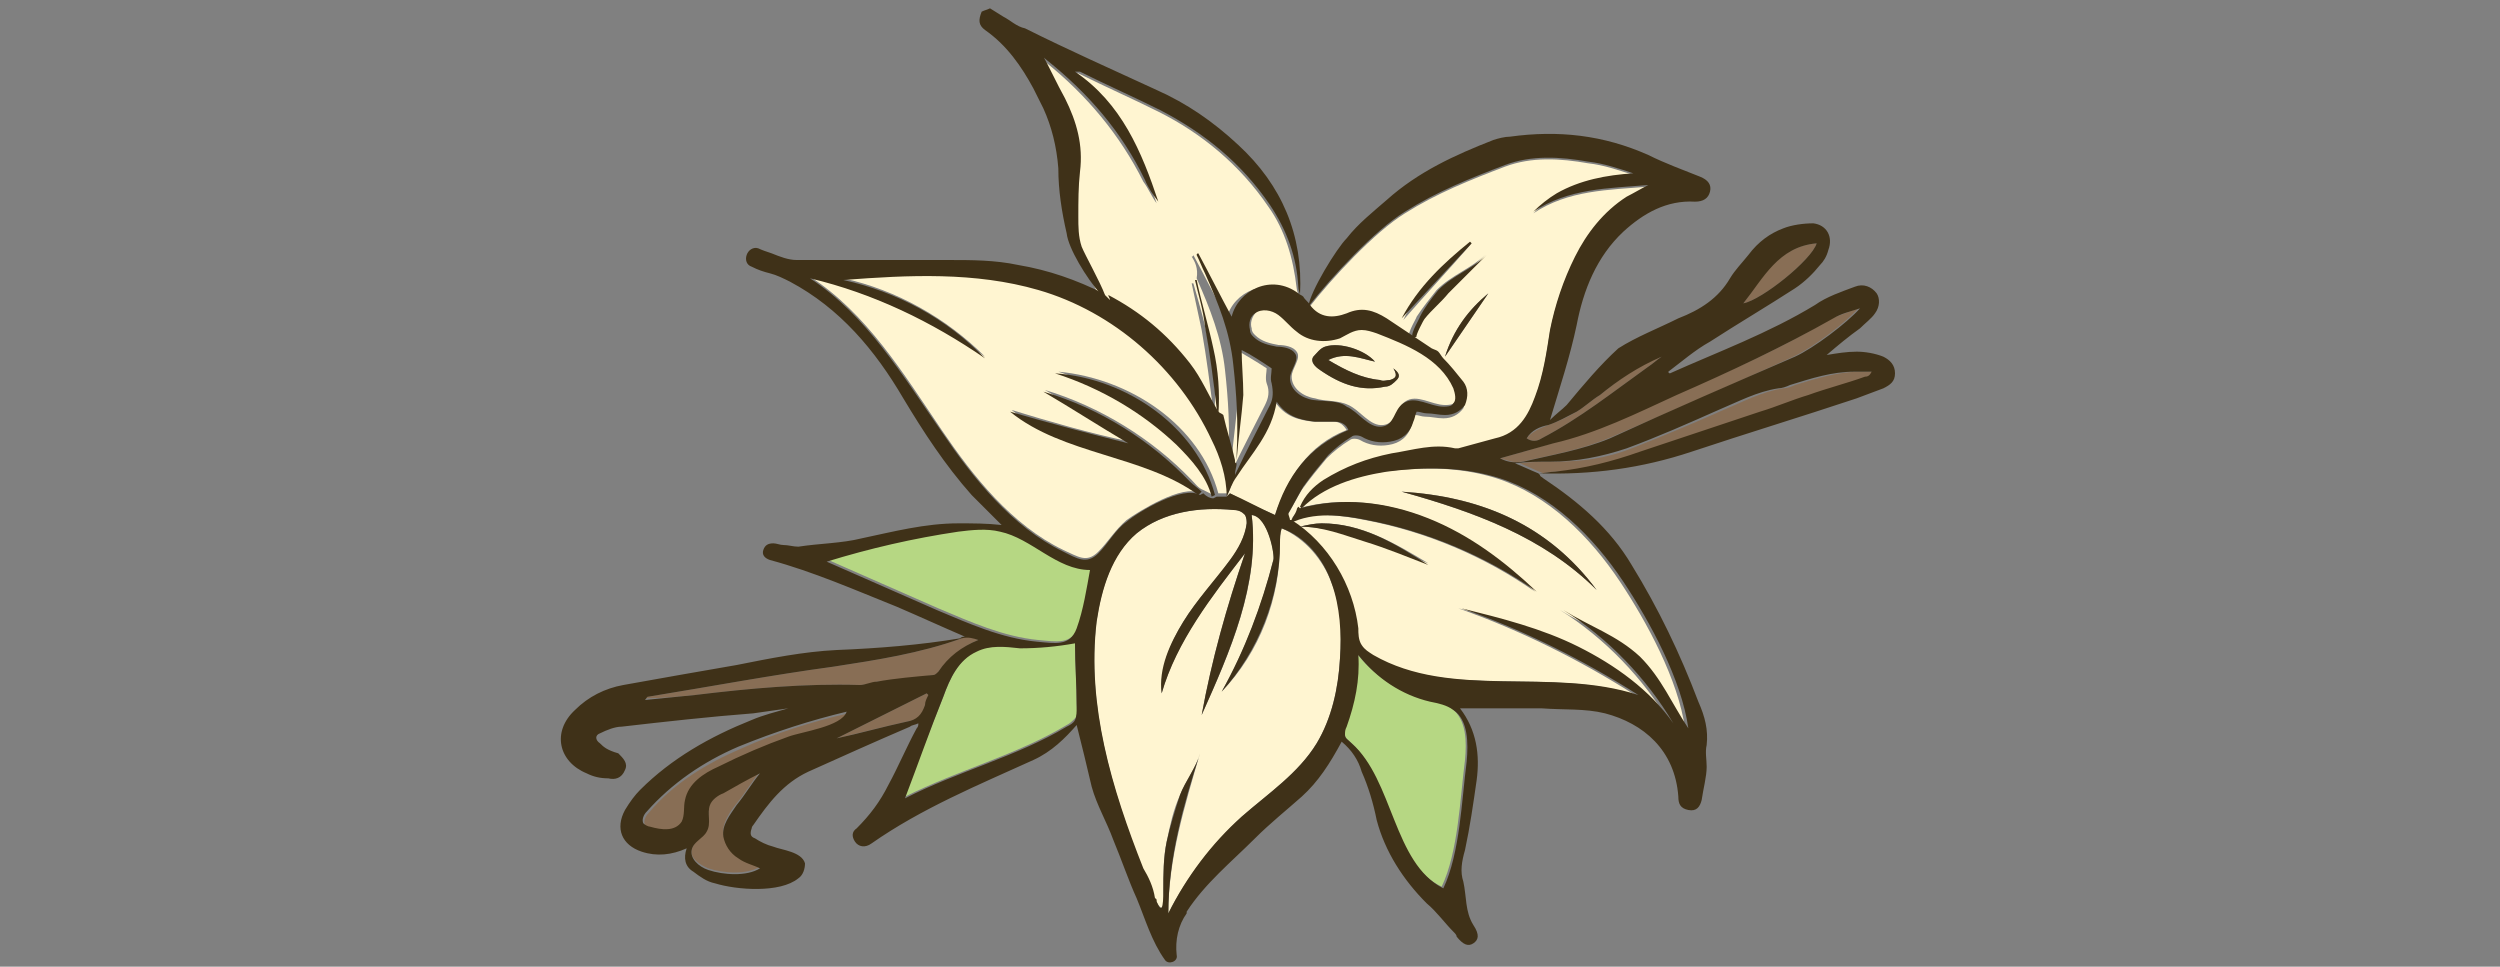<?xml version="1.0" encoding="utf-8"?>
<!-- Generator: Adobe Illustrator 26.0.3, SVG Export Plug-In . SVG Version: 6.00 Build 0)  -->
<svg version="1.1" id="Layer_1" xmlns="http://www.w3.org/2000/svg" xmlns:xlink="http://www.w3.org/1999/xlink" x="0px" y="0px"
	 viewBox="0 0 150 58" style="enable-background:new 0 0 150 58;" xml:space="preserve">
<rect x="0" y="0" width="150" height="58" fill="#808080" stroke="none"/>
<style type="text/css">
	.st0{fill:#FFF5D1;}
	.st1{fill:#886E55;}
	.st2{fill:#B6D783;}
	.st3{fill:#3F3118;}
</style>
<g>
	<path class="st0" d="M73.8,28.5c0.7-1.5,1.4-2.8,2.1-4.2c0.2-0.4,0.3-0.8,0.1-1.3c-0.1-0.3,0-0.7,0-0.9c-0.6-0.4-1.3-0.8-1.8-1.1
		c0,0.8,0.2,1.8,0.1,2.7c-0.1,1.3-0.3,2.6-0.4,3.9l-0.2,0c0,0,0,0.1,0,0.1c0,0,0.1,0,0.1,0.1C73.9,28,73.8,28.2,73.8,28.5z"/>
	<path class="st0" d="M85.4,19.1c0.4-0.5,1-1,1.4-1.5c0.8-0.8,1.6-1.6,2.3-2.3c-0.8,0.8-2,1.2-2.9,2.1c-0.4,0.5-0.8,1-1.2,1.6
		c0,0.1-0.9,1.5-0.2,1.2C84.9,20.2,85.3,19.2,85.4,19.1z M77.4,31.4l-0.1,0c0-0.1-0.1-0.3-0.1-0.4c0.3-0.5,0.6-1.1,0.9-1.6
		c0.5-0.7,1-1.3,1.5-1.9c0.4-0.4,0.9-0.8,1.4-1.1c0.1-0.1,0.4-0.1,0.6,0c0.5,0.3,1.1,0.4,1.7,0.3c0.7-0.1,1.2-0.5,1.4-1.2
		c0.1-0.2,0.1-0.4,0.2-0.6c0.2,0,0.4,0.1,0.6,0.1c0.4,0,0.7,0.1,1.1,0.1c0.5,0,0.9-0.2,1.2-0.6c0.2-0.5,0.2-1-0.1-1.4
		c-0.4-0.5-0.8-1-1.2-1.4c-0.1-0.1-0.2-0.3-0.3-0.4c-0.1-0.1-0.2-0.1-0.4-0.2c-0.9-0.6-1.8-1.2-2.7-1.8c-0.8-0.5-1.5-0.7-2.4-0.3
		c-0.8,0.3-1.6,0.3-2.2-0.5c1.4-1.8,4-4.6,5.8-5.7c1.9-1.2,3.9-2,6-2.8c1.6-0.6,3.3-0.5,5-0.2c0.9,0.1,1.8,0.4,2.7,0.7
		c-1.6,0.1-3.2,0.4-4.6,1.2c-0.5,0.3-1,0.7-1.4,1.1c2.1-1.4,4.5-1.4,6.9-1.6c-0.4,0.2-0.9,0.5-1.3,0.7c-1.4,0.9-2.4,2.2-3.1,3.6
		c-0.7,1.4-1.2,2.9-1.5,4.4c-0.2,1.3-0.4,2.7-0.9,4c-0.4,1.1-1,2.2-2.4,2.5c-0.7,0.2-1.5,0.4-2.2,0.6c-0.1,0-0.1,0-0.2,0
		c-1.3-0.3-2.5,0.1-3.8,0.3c-1.5,0.3-2.8,0.8-4.1,1.6c-0.6,0.4-1.1,0.9-1.4,1.6c0,0.1-0.1,0.1-0.1,0.2
		C77.6,30.9,77.5,31.1,77.4,31.4z M88.3,14.6c-1.7,1.3-3.2,2.6-4.1,4.6C85.6,17.6,87,16.1,88.3,14.6C88.3,14.6,88.3,14.6,88.3,14.6z
		 M86.7,21.4c0.9-1.3,1.7-2.5,2.6-3.8C88.1,18.6,87.2,19.8,86.7,21.4z"/>
	<path class="st0" d="M71.5,15.4c0,0,0.1,0,0.1-0.1c0.7,1.3,1.3,2.5,2,3.8c0.4-1.6,2.4-2.5,4-1.4c0.1,0.1,0.2,0.1,0.3,0.2
		c0,0,0,0,0-0.1c0-0.2-0.1-0.4-0.1-0.5c-0.2-1.8-0.7-3.5-1.7-4.9c-1.7-2.5-4-4.4-6.6-5.7c-1.6-0.8-3.2-1.5-4.8-2.3c0,0-0.1,0-0.3,0
		c2.8,2,4,4.8,5,7.8c-0.3-0.4-0.5-0.9-0.8-1.3c-1.4-2.8-3.4-5.2-5.9-7.2c-0.2-0.1-0.4-0.2-0.5-0.3c0.5,0.9,1,1.8,1.4,2.7
		c0.7,1.4,1.1,2.8,0.9,4.4c-0.1,0.9-0.1,1.8-0.1,2.7c0,0.6,0,1.2,0.2,1.8c0.2,0.5,1.1,2.2,1.4,2.9c1.8,1,3.5,2.3,4.9,4.1
		c0.7,0.9,1.2,1.9,1.7,2.9c0,0.1,0.2,0.1,0.3,0.2c0,0,0,0,0,0c0-0.1-0.1-0.3-0.1-0.4c-0.2-1.6-0.4-3.2-0.7-4.9
		c-0.2-0.9-0.4-1.9-0.6-2.8c0,0,0.1,0,0.1,0c0.4,1.4,0.8,2.7,1,4.1c0.3,1.3,0.4,2.7,0.2,4.1c0,0,0,0,0,0c0,0,0,0,0,0l0,0
		c0,0,0,0,0,0c0,0,0,0,0,0c0.2,0.9,0.5,1.8,0.7,2.7l0.2,0c0-0.1,0-0.2,0-0.4c0.1-1.8,0-3.5-0.2-5.3c-0.2-1.9-0.9-3.7-1.7-5.5
		C71.9,16.1,71.7,15.7,71.5,15.4z"/>
	<path class="st1" d="M38.9,48.8c-0.2,0.2-0.3,0.5-0.2,0.7c0.1,0.1,0.2,0.2,0.4,0.2c0.7,0.2,1.5,0.3,1.9-0.3
		c0.2-0.4,0.1-0.9,0.2-1.3c0.1-1,1.1-1.6,2-2c1.4-0.7,2.7-1.3,4.2-1.8c0.8-0.3,3.2-0.6,3.5-1.5c-2.2,0.5-4.4,1.2-6.4,2.1
		C42.4,45.8,40.4,47,38.9,48.8z"/>
	<path class="st1" d="M41.5,51c-0.1,0.5,0.5,0.9,1,1.1c0.9,0.3,2.3,0.4,3.1-0.1c-0.4-0.2-0.9-0.4-1.3-0.6c-0.4-0.3-0.8-0.8-0.9-1.3
		c-0.1-0.7,0.4-1.4,0.8-1.9c0.5-0.6,0.9-1.3,1.4-1.9c-0.8,0.4-1.5,0.8-2.2,1.2c-0.3,0.2-0.6,0.4-0.8,0.7c-0.2,0.5,0,1.1-0.2,1.6
		C42.1,50.3,41.6,50.5,41.5,51z"/>
	<path class="st1" d="M50.2,44.3c1.3-0.3,2.8-0.7,4.2-1c0.7-0.1,1-0.4,1.1-1c0.1-0.2,0.1-0.4,0.2-0.6c0,0-0.1-0.1-0.1-0.1
		C53.8,42.5,52,43.4,50.2,44.3z"/>
	<path class="st1" d="M38.7,41.9C38.7,41.9,38.7,41.9,38.7,41.9c1,0,2-0.1,3-0.2c3.3-0.4,6.6-0.7,9.9-0.6c0.3,0,0.7-0.1,1-0.2
		c1.1-0.1,2.3-0.2,3.4-0.4c0.1,0,0.3-0.1,0.3-0.2c0.6-0.8,1.4-1.5,2.4-1.9c-0.4-0.2-0.7-0.3-1-0.1c-2.5,0.9-5.1,1.3-7.7,1.7
		c-3.7,0.5-7.4,1.2-11.1,1.8C38.9,41.8,38.8,41.8,38.7,41.9z"/>
	<path class="st1" d="M91.6,26.3c0.3,0.2,0.6,0.2,0.9,0c2.3-1.2,4.3-2.8,6.4-4.3c0.3-0.2,0.5-0.4,0.8-0.6c-1.4,0.5-2.6,1.4-3.7,2.3
		c-0.5,0.3-0.9,0.7-1.4,1c-0.5,0.3-1.1,0.6-1.7,0.8C92.4,25.7,91.9,25.9,91.6,26.3z"/>
	<path class="st1" d="M104.6,18.2c1.1-0.2,4.1-2.6,4.4-3.6C106.7,14.8,105.8,16.6,104.6,18.2z"/>
	<path class="st1" d="M90,27.5c0.4,0.1,0.8,0.3,1.3,0.2c1.8-0.4,3.5-0.7,5.2-1.4c3.7-1.6,7.4-3.2,11.1-4.9c1.1-0.5,3.1-2,3.9-2.9
		c-0.5,0.2-1.1,0.4-1.6,0.6c-3,1.8-6.2,3.2-9.4,4.6c-2.4,1.1-4.8,2.2-7.4,2.9C92.1,26.9,91.1,27.2,90,27.5z"/>
	<path class="st1" d="M92.6,28.4c0.3-0.1,0.6-0.1,1-0.1c1.8-0.1,3.4-0.6,5.1-1.2c2.4-0.8,4.8-1.6,7.2-2.4c1-0.3,1.9-0.7,2.9-1
		c1.1-0.4,2.3-0.7,3.4-1.1c0.1,0,0.3-0.1,0.4-0.3c-0.3,0-0.7,0-1,0c-1.3,0-2.6,0.4-3.9,0.8c-0.2,0.1-0.5,0.2-0.7,0.2
		c-1.3,0.2-2.4,0.8-3.6,1.3c-1.8,0.8-3.7,1.6-5.5,2.3c-1.5,0.6-3,0.8-4.6,0.8c-0.7,0-1.4,0-2.1,0.1c0.5,0.2,0.9,0.4,1.4,0.6
		c0,0,0,0,0.1,0.1L92.6,28.4z"/>
	<path class="st2" d="M80.7,44.1c0,0.2,0.2,0.3,0.3,0.4c2.5,2.2,2.5,7.3,5.5,8.7c1-2.1,1.1-5.3,1.4-7.6c0.1-1.1,0.1-2.4-0.8-3.1
		c-0.4-0.3-0.9-0.4-1.4-0.5c-1.7-0.4-3.2-1.4-4.3-2.8c0.1,1.5-0.2,2.9-0.7,4.3C80.7,43.7,80.6,43.9,80.7,44.1z"/>
	<path class="st2" d="M56.6,41.8c-0.8,2-1.6,4-2.3,6c3.2-1.6,6.7-2.5,9.7-4.3c0.2-0.1,0.3-0.2,0.5-0.4c0.2-0.2,0.1-0.5,0.1-0.8
		c0-1.3-0.1-2.5-0.1-3.8c-1.1,0.2-2.2,0.4-3.3,0.3c-0.9,0-1.8-0.1-2.6,0.2C57.5,39.6,57,40.7,56.6,41.8z"/>
	<path class="st2" d="M49.7,33.6l6.6,2.9c1.9,0.8,3.9,1.7,6,1.9c1.1,0.1,2,0.3,2.4-0.8c0.4-1.1,0.6-2.3,0.8-3.5
		c-2,0-3.5-1.9-5.4-2.3c-0.8-0.2-1.6-0.1-2.5,0C54.9,32.2,52.2,32.8,49.7,33.6z"/>
	<path class="st0" d="M50.6,16.7C50.6,16.7,50.6,16.7,50.6,16.7c3.2,0.7,6.2,2.4,8.5,4.7c-3.2-2.2-6.8-3.8-10.5-4.8
		c3.4,2.2,5.6,5.8,7.9,9.2c1.9,2.8,4.2,5.7,7.3,7.2c0.9,0.4,1.4,0.8,2.1,0.1c0.6-0.6,1-1.3,1.7-1.9c0.7-0.5,3.4-2.2,4.4-1.6l0,0
		c-3.4-2.4-8.1-2.4-11.3-5c2.3,0.7,4.7,1.4,7.1,1.9c-1.7-1-3.4-2.1-5.1-3.1c3.3,1,6.4,2.9,8.8,5.4c0.2,0.2,0.4,0.5,0.7,0.6
		c0.2,0.1,0.4,0.2,0.6,0.3c-0.4-1.2-1.2-2.2-2.1-3.1c-2-2-4.5-3.4-7.2-4.3c4.3,0.4,8.5,3.2,9.6,7.3c0,0,0,0,0,0c0.2,0,0.4,0,0.6,0
		c0-1.2-0.4-2.4-0.9-3.5c-2-4.3-5.9-7.6-10.4-9C58.5,16.2,54.5,16.5,50.6,16.7z"/>
	<path class="st0" d="M73.6,29.8c0.1-0.1,0.1-0.1,0.2-0.2c0.9,0.5,1.8,0.9,2.7,1.3c0.8-2.3,2-4.2,4.3-5.1c-0.2-0.3-0.4-0.5-0.8-0.5
		c-0.4,0-0.8,0-1.2,0c-0.9-0.1-1.7-0.3-2.3-1.2c-0.2,1.9-1.5,3.1-2.4,4.5C73.9,29,73.8,29.4,73.6,29.8z"/>
	<path class="st0" d="M75.4,18.7c0.4-0.3,1-0.2,1.4,0.1s0.7,0.7,1.1,1c0.7,0.6,1.7,0.7,2.6,0.4c0.4-0.2,0.8-0.5,1.3-0.5
		c0.3,0,0.6,0.1,0.9,0.2c1.8,0.7,3.8,1.5,4.6,3.3c0.1,0.3,0.2,0.7,0,0.9c-0.1,0.2-0.4,0.2-0.6,0.2c-0.8,0-1.7-0.7-2.4-0.2
		c-0.6,0.4-0.5,1.3-1.3,1.4c-0.8,0.1-1.4-0.9-2.1-1.2c-0.6-0.3-1.4-0.2-2-0.4c-0.7-0.1-1.4-0.6-1.4-1.3c0-0.5,0.6-1.1,0.3-1.5
		c-0.2-0.3-0.7-0.4-1.1-0.4c-0.5-0.1-1-0.2-1.4-0.6c-0.1-0.1-0.2-0.2-0.2-0.4C75,19.4,75.1,19,75.4,18.7z M83.1,23.2
		c0.3,0,0.5-0.2,0.7-0.4c0.2-0.2,0.2-0.4-0.2-0.7c0.3,0.5,0.1,0.6-0.2,0.7c-0.2,0-0.4,0.1-0.6,0c-1.1-0.1-2.1-0.6-3.1-1.2
		c1-0.5,1.9-0.1,2.8,0.1c-0.6-0.7-2.1-1.2-3-0.9c-0.3,0.1-0.5,0.4-0.7,0.6c-0.2,0.3,0.1,0.6,0.4,0.8C80.5,23.1,81.7,23.5,83.1,23.2z
		"/>
	<path class="st0" d="M81.9,31.2c3.7,0.7,7.2,2.2,10.2,4.3c-1.9-1.8-4-3.4-6.5-4.4c-2.5-1-5.2-1.3-7.7-0.6c1.3-1.3,3.2-1.9,5.1-2.2
		c2.3-0.3,4.6-0.3,6.8,0.4c3.1,1,5.6,3.5,7.4,6.2c1.6,2.4,3.5,5.9,3.9,8.8c-1-1.5-1.6-3-2.9-4.3c-1.4-1.3-3-1.8-4.6-2.8
		c2.7,1.7,5,4.1,6.6,6.8c-1.4-2-3.5-3.5-5.7-4.6s-4.6-1.7-7-2.3c3.7,1.3,7.3,3.1,10.6,5.2c0,0,0,0,0,0c-5.2-1.7-11.2,0.3-15.9-2.4
		c-0.3-0.2-0.5-0.3-0.7-0.6c-0.2-0.3-0.2-0.7-0.2-1c-0.3-2.6-1.8-5.1-4-6.5c0,0,0,0,0,0C78.8,30.7,80.4,30.9,81.9,31.2z M81.9,32.4
		c1.3,0.4,2.5,0.9,3.8,1.4c-2-1.2-4-2.4-6.4-2.4c-0.4,0-0.9,0.1-1.3,0.2C79.4,31.6,80.6,32,81.9,32.4z M84.1,29.5
		c4.3,1.2,8.5,2.7,11.7,5.9C92.9,31.5,88.9,29.8,84.1,29.5z"/>
	<path class="st0" d="M65.8,37.2c-0.7,5.5,1.2,11.1,3.3,16.3c0.6,1.4,0.8,1.2,0.7-0.1c0-1,0-2,0.2-2.9c0.2-1,0.4-1.9,0.8-2.8
		c0.3-0.8,1-1.7,1.2-2.5c-0.9,3.1-1.9,6.3-1.9,9.6c1.1-2.2,2.6-4.1,4.4-5.8c1.6-1.4,3.4-2.6,4.5-4.4c0.9-1.5,1.3-3.3,1.4-5.1
		c0.1-1.5,0.1-3.1-0.5-4.5c-0.5-1.4-1.6-2.7-3-3.3c0,0,0,0,0,0c-0.1,0.3-0.1,0.6-0.1,0.9c0,3.3-1.2,6.5-3.5,8.9
		c1.4-2.5,2.4-5.1,3.1-7.9c0.1-0.3-0.3-2.6-1.3-2.7c0.5,4.2-1.3,8.2-3,12c0.6-3.3,1.5-6.5,2.6-9.7c-2,2.6-4.1,5.2-5,8.4
		c-0.1-1.5,0.5-3,1.3-4.3c0.8-1.3,1.9-2.4,2.8-3.7c0.5-0.6,0.9-1.4,1-2.2c0-0.2,0-0.4-0.1-0.5c-0.1-0.2-0.4-0.3-0.7-0.3
		c-2-0.2-4.2,0.1-5.8,1.4C66.7,33.2,66.1,35.3,65.8,37.2z"/>
	<g>
		<path class="st3" d="M36,44.6c-0.3-0.2-0.3-0.5,0-0.6c0.4-0.2,0.9-0.4,1.3-0.4c2.6-0.3,5.3-0.6,7.9-0.8c0.7-0.1,1.4-0.2,2.1-0.3
			c-0.7,0.2-1.5,0.4-2.2,0.7c-2.5,1-4.8,2.3-6.7,4.2c-0.3,0.3-0.6,0.7-0.9,1.2c-0.6,1.1-0.2,2.1,1,2.5c0.9,0.3,1.8,0.2,2.7-0.2
			c-0.2,0.6-0.1,1.1,0.4,1.4c0.4,0.3,0.8,0.6,1.3,0.7c1.3,0.4,3.9,0.6,5-0.3c0.3-0.2,0.4-0.6,0.4-0.9c-0.2-0.7-1.4-0.8-1.9-1
			c-0.4-0.1-0.8-0.3-1.1-0.5c-0.3-0.1-0.3-0.3-0.2-0.6c0-0.1,0.1-0.2,0.1-0.2c0.9-1.3,1.8-2.5,3.3-3.2c2-0.9,4-1.8,6.1-2.7
			c0.1-0.1,0.3-0.1,0.5-0.2c0,0.1,0,0.2-0.1,0.3c-0.6,1.1-1.1,2.3-1.7,3.4c-0.5,1-1.1,1.8-1.9,2.6c-0.3,0.2-0.3,0.5-0.1,0.8
			c0.2,0.3,0.6,0.4,1,0.1c3-2.1,6.4-3.5,9.7-5c1.1-0.5,1.9-1.3,2.6-2.1c0.3,1.2,0.6,2.4,0.9,3.7c0.3,1.1,0.9,2.1,1.3,3.2
			c0.5,1.2,0.9,2.4,1.4,3.5c0.5,1.2,0.9,2.6,1.7,3.7c0.2,0.3,0.8,0.1,0.7-0.3c-0.1-0.9,0.1-1.8,0.6-2.5c0,0,0,0,0-0.1
			c1.1-1.7,2.7-3,4.1-4.4c0.9-0.9,1.9-1.7,2.8-2.5c1-0.9,1.7-2,2.4-3.3c0.6,0.5,1,1.1,1.2,1.8c0.4,0.9,0.7,1.9,0.9,2.9
			c0.5,1.9,1.6,3.6,3,5c0.6,0.5,1.1,1.2,1.6,1.7c0.1,0.1,0.2,0.2,0.2,0.3c0.4,0.5,0.7,0.6,1,0.4c0.3-0.2,0.4-0.5,0-1.1
			c-0.5-0.8-0.4-1.7-0.6-2.6c-0.2-0.6-0.1-1.2,0.1-1.9c0.3-1.4,0.5-2.8,0.7-4.2c0.2-1.5,0-3-1-4.3c0.3,0,0.5,0,0.7,0
			c1.4,0,2.8,0,4.2,0c1.3,0.1,2.6,0,3.8,0.3c2.3,0.6,4.2,2.2,4.4,5c0,0.4,0.1,0.7,0.6,0.8c0.5,0.1,0.7-0.2,0.8-0.6
			c0.1-0.7,0.3-1.4,0.3-2c0-0.4-0.1-0.9,0-1.3c0.1-0.9-0.1-1.7-0.5-2.6c-1.1-2.9-2.4-5.6-4-8.2c-1.3-2.2-3.2-3.8-5.3-5.2
			c-0.1-0.1-0.2-0.1-0.2-0.2c0,0,0,0-0.1-0.1c-0.5-0.2-0.9-0.4-1.4-0.6c0.7-0.1,1.4-0.1,2.1-0.1c1.6,0,3.1-0.3,4.6-0.8
			c1.9-0.7,3.7-1.5,5.5-2.3c1.2-0.5,2.3-1.1,3.6-1.3c0.2,0,0.5-0.1,0.7-0.2c1.3-0.4,2.5-0.8,3.9-0.8c0.3,0,0.7,0,1,0
			c-0.1,0.2-0.2,0.3-0.4,0.3c-1.1,0.4-2.3,0.7-3.4,1.1c-1,0.3-1.9,0.7-2.9,1c-2.4,0.8-4.8,1.6-7.2,2.4c-1.7,0.6-3.3,1-5.1,1.2
			c-0.3,0-0.6,0.1-1,0.1c3.2,0.1,6.2-0.3,9.2-1.3c3.3-1.1,6.6-2.1,9.9-3.2c0.5-0.2,1.1-0.4,1.6-0.6c0.4-0.2,0.7-0.4,0.7-0.9
			c0-0.5-0.3-0.8-0.7-1c-0.5-0.2-1.1-0.3-1.6-0.3c-0.6,0-1.2,0.1-1.8,0.2c0.7-0.6,1.3-1.1,2-1.6c0.3-0.3,0.7-0.6,0.9-0.9
			c0.3-0.4,0.3-0.9,0.1-1.2c-0.3-0.4-0.8-0.6-1.3-0.4c-0.8,0.3-1.7,0.6-2.4,1.1c-2.8,1.7-5.8,2.8-8.7,4.1c0,0-0.1,0-0.1-0.1
			c0.8-0.6,1.6-1.3,2.5-1.8c1.7-1.1,3.4-2.1,5.1-3.2c0.6-0.4,1.1-0.9,1.5-1.4c0.2-0.2,0.4-0.5,0.5-0.9c0.3-0.8-0.1-1.5-0.9-1.6
			c-0.6,0-1.3,0.1-1.8,0.3c-0.8,0.3-1.5,0.8-2.1,1.6c-0.4,0.5-0.8,0.9-1.1,1.4c-0.7,1.2-1.8,1.9-3.1,2.4c-1.2,0.6-2.5,1.1-3.6,1.8
			C96,21.9,95,23.1,94,24.3c-0.3,0.3-0.6,0.5-1,0.9c0.6-2,1.2-3.8,1.6-5.7c0.4-2.1,1.2-4.1,2.8-5.6c1.2-1.1,2.6-1.9,4.3-1.8
			c0.5,0,0.8-0.2,0.9-0.6c0.1-0.4-0.1-0.7-0.6-0.9c-1-0.4-2.1-0.8-3.1-1.3c-2.7-1.2-5.4-1.5-8.3-1.1c-0.3,0-0.7,0.1-1,0.2
			c-2.3,0.9-4.5,1.9-6.4,3.6c-0.8,0.7-1.7,1.4-2.4,2.3c-0.6,0.6-2.2,3.2-2.3,4.1c1.4-1.8,4-4.6,5.8-5.7c1.9-1.2,3.9-2,6-2.8
			c1.6-0.6,3.3-0.5,5-0.2c0.9,0.1,1.8,0.4,2.7,0.7c-1.6,0.1-3.2,0.4-4.6,1.2c-0.5,0.3-1,0.7-1.4,1.1c2.1-1.4,4.5-1.4,6.9-1.6
			c-0.4,0.2-0.9,0.5-1.3,0.7c-1.4,0.9-2.4,2.2-3.1,3.6c-0.7,1.4-1.2,2.9-1.5,4.4c-0.2,1.3-0.4,2.7-0.9,4c-0.4,1.1-1,2.2-2.4,2.5
			c-0.7,0.2-1.5,0.4-2.2,0.6c-0.1,0-0.1,0-0.2,0c-1.3-0.3-2.5,0.1-3.8,0.3c-1.5,0.3-2.8,0.8-4.1,1.6c-0.6,0.4-1.1,0.9-1.4,1.6
			l0.1,0.1c1.3-1.3,3.2-1.9,5.1-2.2c2.3-0.3,4.6-0.3,6.8,0.4c3.1,1,5.6,3.5,7.4,6.2c1.6,2.4,3.5,5.9,3.9,8.8c-1-1.5-1.6-3-2.9-4.3
			c-1.4-1.3-3-1.8-4.6-2.8c2.7,1.7,5,4.1,6.6,6.8c-1.4-2-3.5-3.5-5.7-4.6s-4.6-1.7-7-2.3c3.7,1.3,7.3,3.1,10.6,5.2c0,0,0,0,0,0
			c-5.2-1.7-11.2,0.3-15.9-2.4c-0.3-0.2-0.5-0.3-0.7-0.6c-0.2-0.3-0.2-0.7-0.2-1c-0.3-2.6-1.8-5.1-4-6.5c0,0,0,0,0,0l0,0l-0.1,0
			c0-0.1-0.1-0.3-0.1-0.4c0.3-0.5,0.6-1.1,0.9-1.6c0.5-0.7,1-1.3,1.5-1.9c0.4-0.4,0.9-0.8,1.4-1.1c0.1-0.1,0.4-0.1,0.6,0
			c0.5,0.3,1.1,0.4,1.7,0.3c0.7-0.1,1.2-0.5,1.4-1.2c0.1-0.2,0.1-0.4,0.2-0.6c0.2,0,0.4,0.1,0.6,0.1c0.4,0,0.7,0.1,1.1,0.1
			c0.5,0,0.9-0.2,1.2-0.6c0.2-0.5,0.2-1-0.1-1.4c-0.4-0.5-0.8-1-1.2-1.4c-0.1-0.1-0.2-0.3-0.3-0.4c-0.1-0.1-0.2-0.1-0.4-0.2
			c-0.9-0.6-1.8-1.2-2.7-1.8c-0.8-0.5-1.5-0.7-2.4-0.3c-0.8,0.3-1.6,0.3-2.2-0.5c-0.1-0.2-0.3-0.3-0.4-0.5c-0.1-0.1-0.2-0.1-0.3-0.2
			c-1.6-1.2-3.6-0.2-4,1.4c-0.7-1.3-1.3-2.5-2-3.8c0,0-0.1,0-0.1,0.1c0.2,0.4,0.3,0.7,0.5,1.1c0.8,1.8,1.5,3.5,1.7,5.5
			c0.2,1.8,0.3,3.5,0.2,5.3c0,0.1,0,0.2,0,0.4c0.1-1.3,0.3-2.6,0.4-3.9c0-0.9-0.1-1.9-0.1-2.7c0.6,0.3,1.2,0.7,1.8,1.1
			c0,0.3-0.1,0.6,0,0.9c0.1,0.5,0.1,0.9-0.1,1.3c-0.7,1.4-1.4,2.7-2.1,4.2c0-0.3,0.1-0.5,0.1-0.7c0,0-0.1,0-0.1-0.1c0,0,0-0.1,0-0.1
			c-0.2-0.9-0.5-1.8-0.7-2.7c0,0,0,0,0,0c-0.1-0.1-0.2-0.1-0.3-0.2c-0.6-1-1-2-1.7-2.9c-1.4-1.8-3-3.1-4.9-4.1
			c0,0.1,0.1,0.2,0.1,0.3c-0.1-0.1-0.2-0.2-0.4-0.4c-1.6-0.8-3.3-1.4-5.1-1.7c-1.4-0.3-2.8-0.3-4.2-0.3c-3,0-6.1,0-9.1,0
			c-0.5,0-1-0.2-1.5-0.4c-0.3-0.1-0.6-0.2-0.8-0.3c-0.3-0.1-0.6,0.1-0.7,0.4c-0.1,0.3,0,0.6,0.3,0.7c0.4,0.2,0.7,0.3,1.1,0.4
			c0.4,0.1,0.8,0.3,1.2,0.5c3,1.6,5.1,4.1,6.8,7c1.2,2,2.5,4,4.1,5.8c0.5,0.5,1,1,1.5,1.5c0.1,0.1,0.2,0.2,0.3,0.3
			c-0.9-0.1-1.7-0.1-2.6-0.1c-2,0-3.9,0.5-5.8,0.9c-1.2,0.3-2.5,0.3-3.8,0.5c-0.3,0-0.6-0.1-0.9-0.1c-0.2,0-0.4-0.1-0.6-0.1
			c-0.3,0-0.5,0.1-0.6,0.4c-0.1,0.3,0.1,0.5,0.4,0.6c2.6,0.7,5.1,1.8,7.6,2.8c1.4,0.6,2.7,1.2,4.1,1.8c-0.1,0-0.2,0-0.3,0.1
			c-2.4,0.4-4.9,0.6-7.4,0.7c-2,0.1-4,0.5-6,0.9c-2.3,0.4-4.6,0.8-6.8,1.2c-1.1,0.2-2.1,0.7-2.9,1.5c-1.4,1.3-1,3.1,0.7,3.8
			c0.4,0.2,0.8,0.3,1.3,0.3c0.4,0.1,0.8,0,1-0.5c0.2-0.4-0.1-0.7-0.4-1C36.4,45,36.2,44.8,36,44.6z M104.6,18.2
			c1.2-1.5,2.1-3.4,4.4-3.6C108.7,15.6,105.7,18,104.6,18.2z M99.7,21.4c-0.3,0.2-0.5,0.4-0.8,0.6c-2.1,1.5-4.1,3.1-6.4,4.3
			c-0.3,0.2-0.6,0.2-0.9,0c0.3-0.5,0.8-0.7,1.3-0.8c0.6-0.2,1.1-0.5,1.7-0.8c0.5-0.3,0.9-0.7,1.4-1C97.1,22.8,98.3,22,99.7,21.4z
			 M90,27.5c1.1-0.3,2.1-0.6,3.2-0.9c2.6-0.6,5-1.8,7.4-2.9c3.2-1.4,6.4-2.9,9.4-4.6c0.5-0.3,1-0.4,1.6-0.6
			c-0.8,0.9-2.8,2.4-3.9,2.9c-3.7,1.6-7.4,3.2-11.1,4.9c-1.7,0.7-3.5,1-5.2,1.4C90.8,27.8,90.4,27.7,90,27.5z M65.4,34.2
			c-0.2,1.1-0.4,2.4-0.8,3.5c-0.4,1.1-1.3,0.9-2.4,0.8c-2.1-0.2-4.1-1.1-6-1.9l-6.6-2.9c2.6-0.8,5.2-1.4,7.9-1.8
			c0.8-0.1,1.7-0.2,2.5,0C61.9,32.3,63.4,34.2,65.4,34.2z M73.6,29.8c-0.2,0-0.4,0-0.6,0c0,0,0,0,0,0l-0.2,0.1
			c-0.2,0-0.4-0.1-0.6-0.3L72,29.7c0,0,0,0,0,0c0,0,0,0,0,0c-1-0.6-3.7,1-4.4,1.6c-0.7,0.5-1.1,1.3-1.7,1.9
			c-0.7,0.7-1.3,0.3-2.1-0.1c-3.1-1.5-5.4-4.4-7.3-7.2c-2.3-3.3-4.5-7-7.9-9.2c3.8,0.9,7.3,2.6,10.5,4.8c-2.3-2.4-5.3-4-8.5-4.7
			c0,0,0,0,0,0c3.9-0.3,7.9-0.5,11.7,0.6c4.5,1.3,8.4,4.7,10.4,9C73.2,27.4,73.6,28.6,73.6,29.8z M78.8,24c-0.7-0.1-1.4-0.6-1.4-1.3
			c0-0.5,0.6-1.1,0.3-1.5c-0.2-0.3-0.7-0.4-1.1-0.4c-0.5-0.1-1-0.2-1.4-0.6c-0.1-0.1-0.2-0.2-0.2-0.4c-0.1-0.4,0-0.8,0.3-1
			c0.4-0.3,1-0.2,1.4,0.1s0.7,0.7,1.1,1c0.7,0.6,1.7,0.7,2.6,0.4c0.4-0.2,0.8-0.5,1.3-0.5c0.3,0,0.6,0.1,0.9,0.2
			c1.8,0.7,3.8,1.5,4.6,3.3c0.1,0.3,0.2,0.7,0,0.9c-0.1,0.2-0.4,0.2-0.6,0.2c-0.8,0-1.7-0.7-2.4-0.2c-0.6,0.4-0.5,1.3-1.3,1.4
			c-0.8,0.1-1.4-0.9-2.1-1.2C80.3,24,79.5,24.1,78.8,24z M76.5,30.9c-0.9-0.4-1.8-0.9-2.7-1.3c-0.1,0.1-0.1,0.1-0.2,0.2
			c0.2-0.4,0.3-0.8,0.6-1.2c0.9-1.4,2.1-2.6,2.4-4.5c0.6,0.9,1.4,1.1,2.3,1.2c0.4,0,0.8,0,1.2,0c0.4,0,0.7,0.2,0.8,0.5
			C78.5,26.8,77.2,28.6,76.5,30.9z M80.7,44.1c0-0.2,0-0.3,0.1-0.5c0.5-1.4,0.8-2.8,0.7-4.3c1.1,1.4,2.6,2.4,4.3,2.8
			c0.5,0.1,1,0.2,1.4,0.5c0.9,0.6,0.9,2,0.8,3.1c-0.3,2.3-0.4,5.5-1.4,7.6c-3-1.5-3-6.5-5.5-8.7C80.9,44.4,80.7,44.3,80.7,44.1z
			 M68.6,52.1c-1.9-4.8-3.4-9.8-2.8-14.8c0.3-2,0.9-4,2.4-5.3c1.6-1.3,3.8-1.6,5.8-1.4c0.3,0,0.5,0.1,0.7,0.3
			c0.1,0.2,0.1,0.4,0.1,0.5c-0.1,0.8-0.5,1.5-1,2.2c-0.9,1.2-2,2.4-2.8,3.7s-1.5,2.8-1.3,4.3c0.9-3.1,3-5.8,5-8.4
			c-1.1,3.2-2,6.4-2.6,9.7c1.7-3.8,3.5-7.9,3-12c1,0.1,1.4,2.5,1.3,2.7c-0.7,2.7-1.7,5.4-3.1,7.9c2.2-2.4,3.5-5.7,3.5-8.9
			c0-0.3,0-0.6,0.1-0.9c0,0,0,0,0,0c1.4,0.5,2.5,1.8,3,3.3c0.5,1.4,0.6,3,0.5,4.5c-0.1,1.8-0.5,3.6-1.4,5.1c-1.1,1.8-2.9,3-4.5,4.4
			c-1.8,1.6-3.3,3.6-4.4,5.8c0-3.3,0.9-6.5,1.9-9.6c-0.2,0.8-0.9,1.7-1.2,2.5c-0.3,0.9-0.6,1.9-0.8,2.8c-0.2,1-0.2,2-0.2,2.9
			c0,1.1-0.1,1.4-0.4,0.7c0-0.1,0-0.2-0.1-0.2C69.2,53.2,68.9,52.6,68.6,52.1z M56.6,41.8c0.4-1.1,0.9-2.2,2-2.7
			c0.8-0.4,1.7-0.3,2.6-0.2c1.1,0,2.2-0.1,3.3-0.3c0,1.3,0.1,2.5,0.1,3.8c0,0.3,0,0.6-0.1,0.8c-0.1,0.2-0.3,0.3-0.5,0.4
			c-3,1.8-6.6,2.7-9.7,4.3C55.1,45.8,55.8,43.8,56.6,41.8z M50.2,44.3c1.8-0.9,3.6-1.8,5.4-2.7c0,0,0.1,0.1,0.1,0.1
			c-0.1,0.2-0.2,0.4-0.2,0.6c-0.2,0.6-0.5,0.9-1.1,1C53,43.6,51.6,44,50.2,44.3z M41.5,51c0.1-0.5,0.7-0.7,0.9-1.1
			c0.3-0.5,0-1.1,0.2-1.6c0.1-0.3,0.5-0.6,0.8-0.7c0.7-0.4,1.4-0.8,2.2-1.2c-0.5,0.6-0.9,1.3-1.4,1.9c-0.4,0.6-0.9,1.2-0.8,1.9
			c0.1,0.5,0.4,1,0.9,1.3c0.4,0.3,0.9,0.4,1.3,0.6c-0.8,0.5-2.2,0.4-3.1,0.1C41.9,52,41.4,51.5,41.5,51z M50.8,42.7
			c-0.3,0.9-2.7,1.2-3.5,1.5c-1.4,0.5-2.8,1.1-4.2,1.8c-0.9,0.4-1.8,1-2,2c-0.1,0.4,0,0.9-0.2,1.3c-0.4,0.6-1.2,0.5-1.9,0.3
			c-0.1,0-0.3-0.1-0.4-0.2c-0.1-0.2,0-0.5,0.2-0.7c1.5-1.7,3.4-3,5.5-3.9C46.5,43.9,48.7,43.2,50.8,42.7z M38.7,42
			C38.7,41.9,38.7,41.9,38.7,42c0.1-0.1,0.1-0.2,0.2-0.2c3.7-0.6,7.4-1.3,11.1-1.8c2.6-0.4,5.2-0.8,7.7-1.7c0.4-0.1,0.7,0,1,0.1
			c-1,0.4-1.8,1-2.4,1.9c-0.1,0.1-0.2,0.2-0.3,0.2c-1.1,0.1-2.3,0.2-3.4,0.4c-0.3,0-0.7,0.2-1,0.2c-3.3-0.1-6.6,0.2-9.9,0.6
			C40.7,41.8,39.7,41.9,38.7,42z"/>
		<path class="st3" d="M78,17.9C78,17.9,78,17.9,78,17.9C78,17.9,78,17.9,78,17.9C78,17.9,78,17.9,78,17.9C78,17.9,78,17.9,78,17.9z
			"/>
		<path class="st3" d="M65.9,17.6c0.1,0.2,0.3,0.3,0.4,0.4c0-0.1,0-0.2-0.1-0.3C66.1,17.7,66,17.7,65.9,17.6z"/>
		<path class="st3" d="M62.8,3.6c2.5,2,4.5,4.3,5.9,7.2c0.2,0.5,0.5,0.9,0.8,1.3c-1-3-2.2-5.9-5-7.8c0.2,0,0.2,0,0.3,0
			c1.6,0.8,3.2,1.5,4.8,2.3c2.7,1.4,4.9,3.2,6.6,5.7c1,1.5,1.6,3.1,1.7,4.9c0,0.2,0.1,0.4,0.1,0.5c0.2-3.6-1.1-6.6-3.7-9
			c-1.5-1.4-3.1-2.5-4.9-3.3c-2.6-1.2-5.3-2.4-7.9-3.7C61,1.6,60.6,1.2,60.2,1c-0.3-0.2-0.5-0.3-0.8-0.5c-0.2,0.1-0.3,0.1-0.5,0.2
			c-0.2,0.5-0.2,0.8,0.2,1.1C60.4,2.7,61.3,4,62,5.3c0.2,0.4,0.4,0.8,0.6,1.2c0.5,1.1,0.8,2.3,0.9,3.6c0,1.3,0.2,2.6,0.5,3.9
			c0.1,0.9,1.2,2.7,2,3.6c0.1,0,0.2,0.1,0.3,0.1c-0.3-0.8-1.2-2.4-1.4-2.9c-0.2-0.6-0.2-1.2-0.2-1.8c0-0.9,0-1.8,0.1-2.7
			c0.2-1.6-0.2-3-0.9-4.4c-0.5-0.9-0.9-1.8-1.4-2.7C62.5,3.4,62.7,3.5,62.8,3.6z"/>
		<path class="st3" d="M62.6,23.5c1.7,1,3.4,2.1,5.1,3.1c-2.4-0.6-4.7-1.2-7.1-1.9c3.2,2.6,8,2.6,11.3,5l0.2-0.2
			c-0.2-0.2-0.5-0.4-0.7-0.6C69,26.4,66,24.5,62.6,23.5z"/>
		<path class="st3" d="M70.6,26.7c0.9,0.9,1.8,1.9,2.1,3.1l0.2-0.1c-1.1-4.1-5.3-7-9.6-7.3C66.1,23.3,68.6,24.8,70.6,26.7z"/>
		<polygon class="st3" points="73,24.9 73,24.9 73.1,25 73.1,25 		"/>
		<path class="st3" d="M73,24.9C73,24.9,73,24.9,73,24.9C73,24.9,73.1,25,73,24.9C73.1,24.9,73.1,24.9,73,24.9z"/>
		<polygon class="st3" points="73.1,25 73.1,25 73.1,25 		"/>
		<polygon class="st3" points="73.1,25 73.1,25 73.1,25 		"/>
		<path class="st3" d="M72.8,20.9c-0.3-1.4-0.7-2.7-1-4.1c0,0-0.1,0-0.1,0c0.2,0.9,0.5,1.8,0.6,2.8c0.3,1.6,0.5,3.2,0.7,4.9
			c0,0.1,0.1,0.3,0.1,0.4C73.2,23.6,73.1,22.2,72.8,20.9z"/>
		<path class="st3" d="M77.8,30.6c-0.1,0.3-0.3,0.5-0.4,0.8l0,0c1.4-0.7,3.1-0.5,4.6-0.2c3.7,0.7,7.2,2.2,10.2,4.3
			c-1.9-1.8-4-3.4-6.5-4.4c-2.5-1-5.2-1.3-7.7-0.6l-0.1-0.1C77.8,30.5,77.8,30.6,77.8,30.6z"/>
		<path class="st3" d="M79.3,31.4c-0.4,0-0.9,0.1-1.3,0.2c1.4,0,2.6,0.5,3.9,0.9c1.3,0.4,2.5,0.9,3.8,1.4
			C83.7,32.6,81.7,31.4,79.3,31.4z"/>
		<path class="st3" d="M83.1,23.2c0.3,0,0.5-0.2,0.7-0.4c0.2-0.2,0.2-0.4-0.2-0.7c0.3,0.5,0.1,0.6-0.2,0.7c-0.2,0-0.4,0.1-0.6,0
			c-1.1-0.1-2.1-0.6-3.1-1.2c1-0.5,1.9-0.1,2.8,0.1c-0.6-0.7-2.1-1.2-3-0.9c-0.3,0.1-0.5,0.4-0.7,0.6c-0.2,0.3,0.1,0.6,0.4,0.8
			C80.5,23.1,81.7,23.5,83.1,23.2z"/>
		<path class="st3" d="M84.1,19.1c1.4-1.5,2.8-3,4.2-4.5c0,0-0.1-0.1-0.1-0.1C86.6,15.8,85.1,17.2,84.1,19.1z"/>
		<path class="st3" d="M85.2,19c0,0.1-0.9,1.5-0.2,1.2c-0.1,0,0.4-1,0.5-1.1c0.4-0.5,1-1,1.4-1.5c0.8-0.8,1.6-1.6,2.3-2.3
			c-0.8,0.8-2,1.2-2.9,2.1C85.9,17.9,85.5,18.4,85.2,19z"/>
		<path class="st3" d="M84.1,29.5c4.3,1.2,8.5,2.7,11.7,5.9C92.9,31.5,88.9,29.8,84.1,29.5z"/>
		<path class="st3" d="M86.7,21.4c0.9-1.3,1.7-2.5,2.6-3.8C88.1,18.6,87.2,19.8,86.7,21.4z"/>
	</g>
</g>
</svg>
